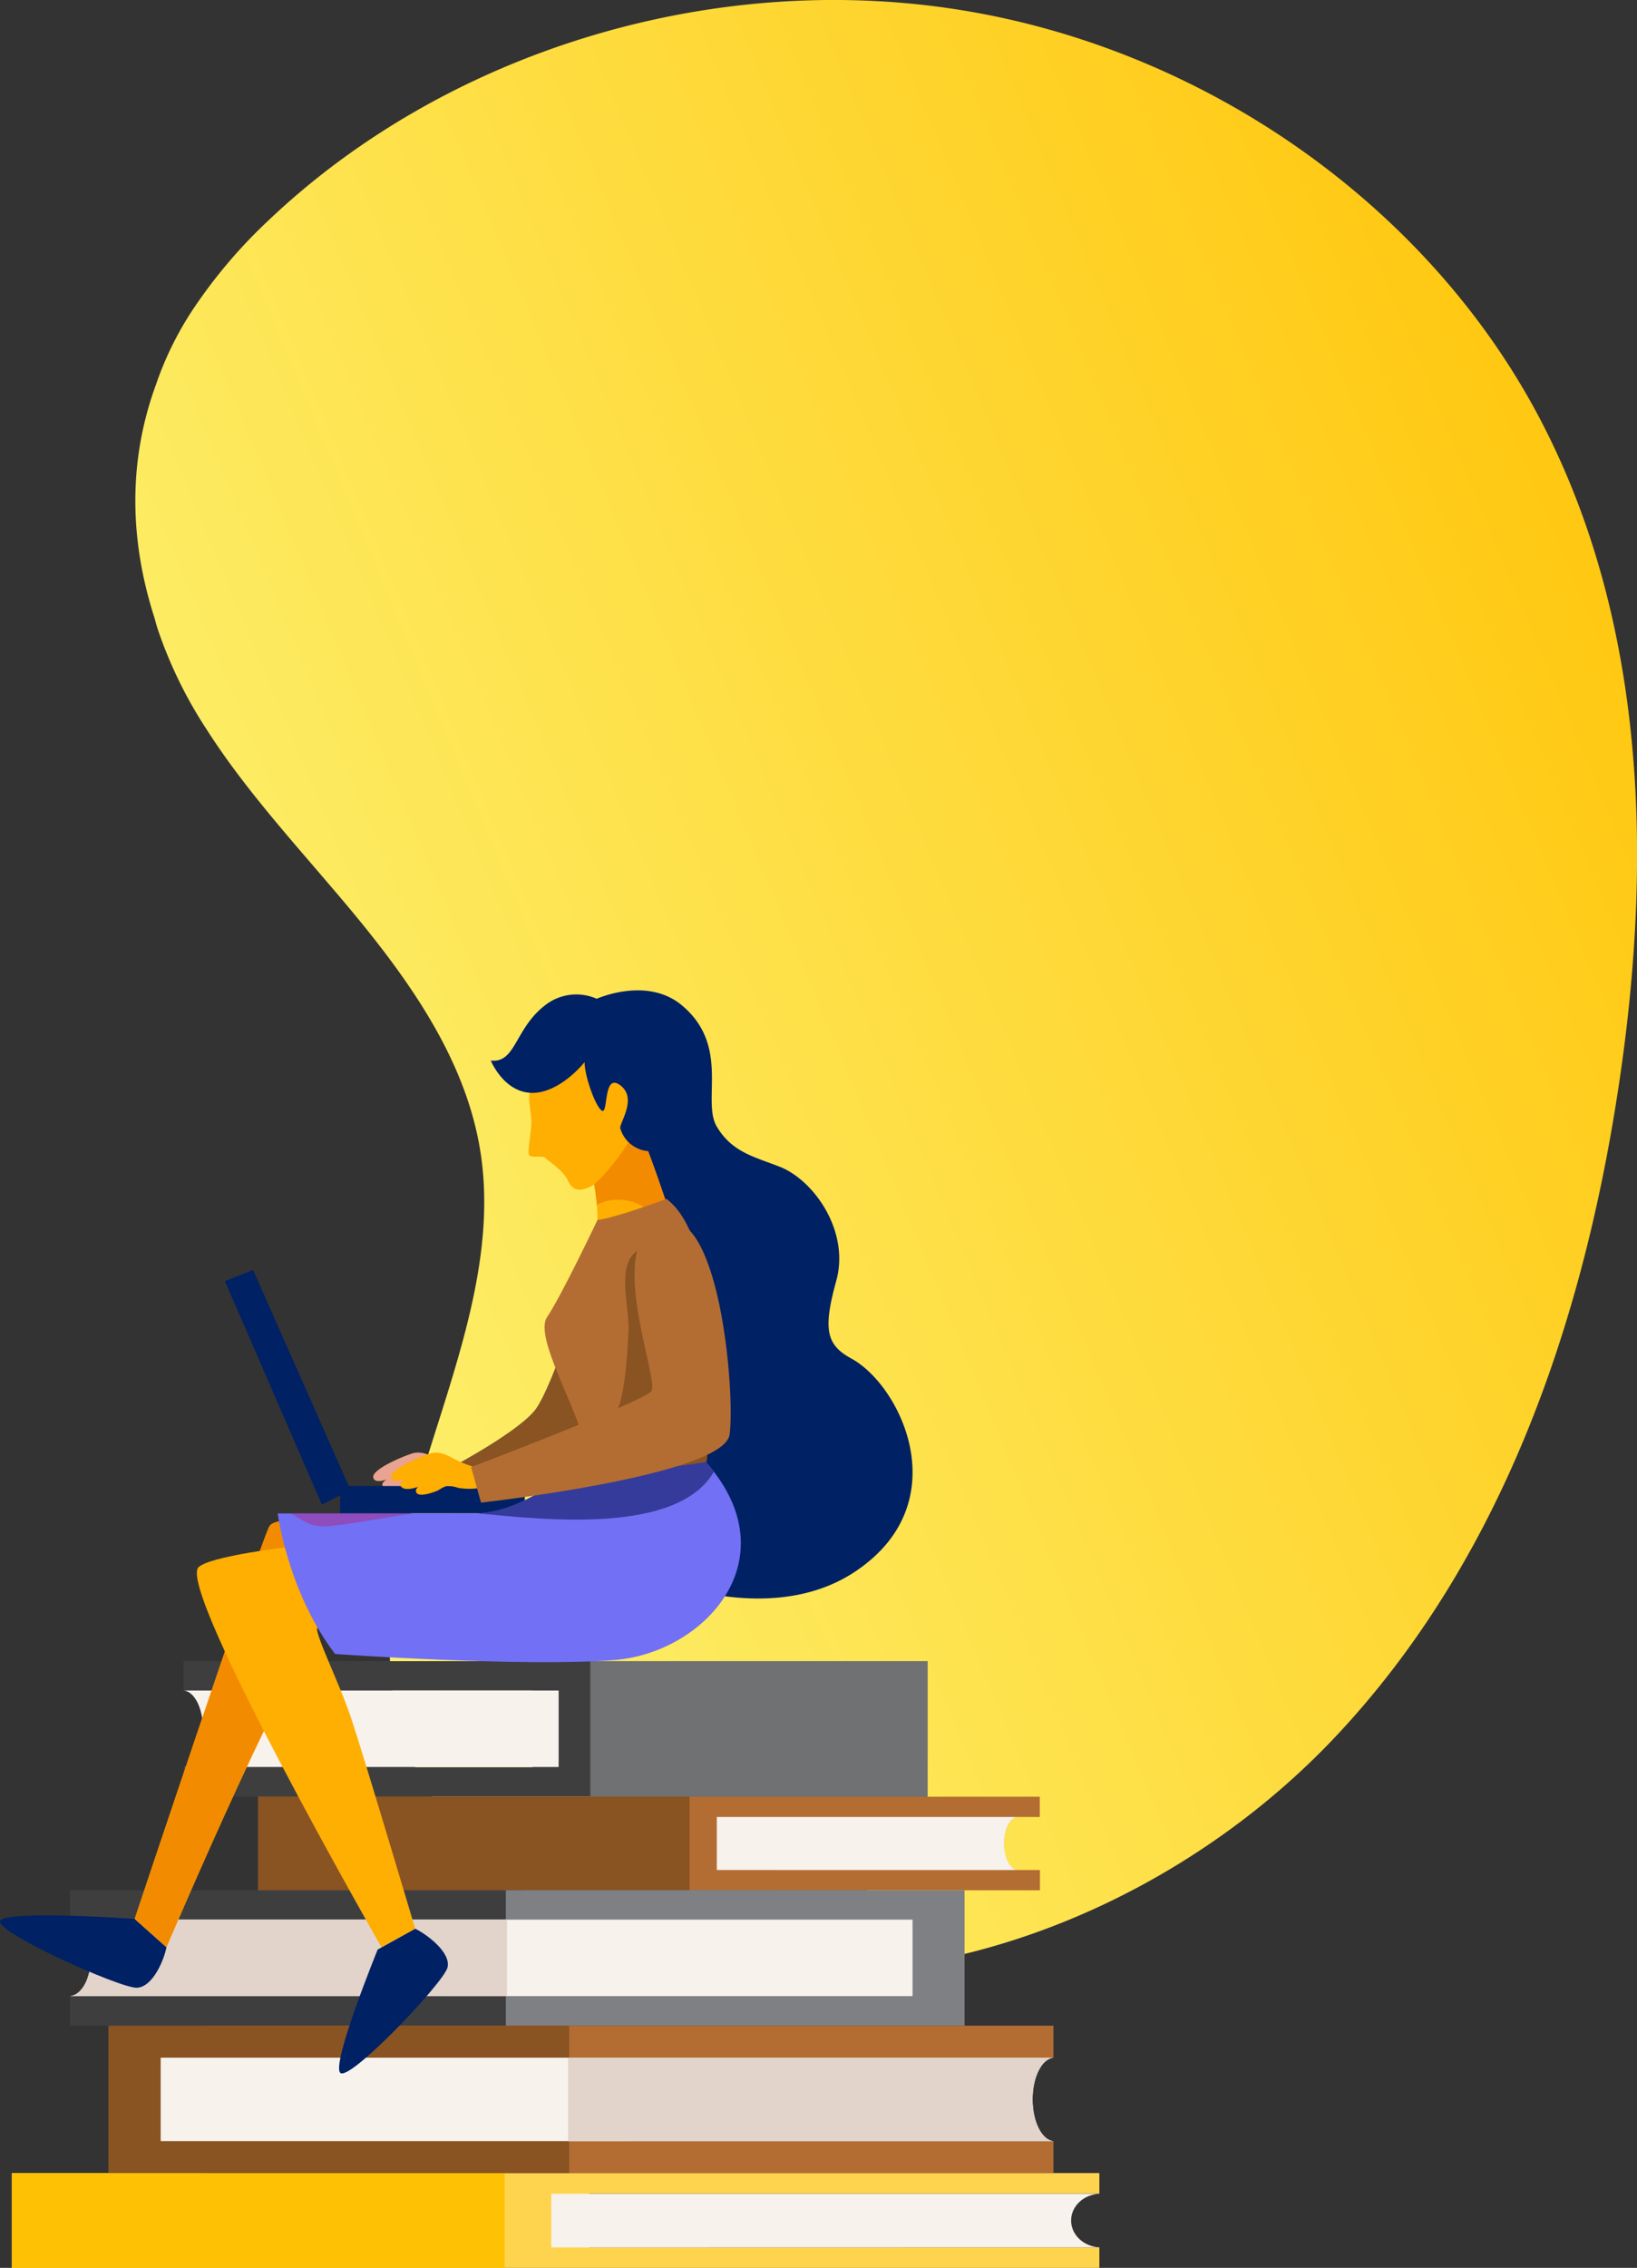 <svg xmlns="http://www.w3.org/2000/svg" xmlns:xlink="http://www.w3.org/1999/xlink" viewBox="0 0 392.66 543.57"><rect x="0" y="0" width="392.66" height="543.57" fill="#333333" stroke="none"/><defs><style>.a{isolation:isolate;}.b{fill:url(#a);}.c{fill:#3e3e3f;}.d{fill:#b36d33;}.e{fill:#6f7173;}.f{fill:#895322;}.g{fill:#f8f2ed;}.h{fill:#fed44e;}.i{fill:#ffc104;}.j{fill:#7e8083;}.k{fill:#e2d4ca;}.l{fill:#7ae5c9;}.m{fill:#002164;}.n{fill:#ffae02;}.o{fill:#f38b00;}.p{fill:#e8a393;}.q{fill:#7270f5;}.r{fill:#353b9a;}.s{fill:#ca0045;opacity:0.32;mix-blend-mode:multiply;}</style><linearGradient id="a" x1="-1899.53" y1="690.51" x2="-1899.53" y2="329.88" gradientTransform="matrix(0.39, 0.93, 0.97, -0.38, 472.34, 2178.21)" gradientUnits="userSpaceOnUse"><stop offset="0" stop-color="#ffc70f"/><stop offset="1" stop-color="#fdf06d"/></linearGradient></defs><g class="a"><path class="b" d="M159,468.18c-27.11-7.35-52.78-24.88-61.77-50.36-16.14-45.76,25.53-94,18-141.8-3.82-24.21-19.84-44.89-36.1-63.83C68.84,200.14,58,188.06,49.57,174.84h0a105.14,105.14,0,0,1-11.72-24c-.29-.9-.54-1.78-.76-2.65-7.69-23.77-4.52-42.81.32-56a78.61,78.61,0,0,1,9.44-18.87h0a122,122,0,0,1,17.6-20.54C107.07,12.34,170.47-7,229.71,2.29s112.83,46.94,139.71,98.18c25.64,48.88,27,106.35,18.75,160.45-8.57,56.41-28,113.19-68,155.51S216.49,483.74,159,468.18Z"/><polygon class="c" points="44.06 398.15 44.06 405.19 127.72 405.19 127.72 423.57 44.06 423.57 44.06 430.62 222.46 430.62 222.46 398.15 44.06 398.15"/><path class="d" d="M244,435.5v0h5.41v-4.86H61.89v22.43H249.45v-4.86H244c-1.78-.16-3.2-2.93-3.2-6.34S242.26,435.66,244,435.5Z"/><rect class="e" x="141.6" y="398.15" width="80.86" height="32.46"/><rect class="f" x="61.89" y="430.62" width="103.52" height="22.44"/><path class="g" d="M44.06,405.19v0c2.58.23,4.63,4.24,4.63,9.17s-2,8.93-4.63,9.16v0H134V405.19Z"/><polygon class="h" points="263.7 543.57 263.7 538.64 141.36 538.64 141.36 525.78 263.7 525.78 263.7 520.85 2.82 520.85 2.82 543.57 263.7 543.57"/><rect class="i" x="2.82" y="520.85" width="118.24" height="22.72"/><path class="g" d="M263.7,538.64h0c-3.77-.17-6.78-3-6.78-6.42s3-6.25,6.78-6.41v0H132.23v12.86Z"/><polygon class="c" points="16.79 453.06 16.79 460.1 106.45 460.1 106.45 478.48 16.79 478.48 16.79 485.52 207.99 485.52 207.99 453.06 16.79 453.06"/><rect class="j" x="121.33" y="453.05" width="110.04" height="32.47"/><path class="g" d="M16.79,460.1v0c2.77.24,5,4.24,5,9.17s-2.2,8.93-5,9.17v0h202.1V460.1Z"/><path class="k" d="M121.61,460.1H16.79v0c2.77.24,5,4.24,5,9.17s-2.2,8.93-5,9.17v0H121.61Z"/><polygon class="d" points="252.68 520.85 252.68 513.19 151.47 513.19 151.47 493.19 252.68 493.19 252.68 485.52 49.49 485.52 49.49 520.85 252.68 520.85"/><rect class="f" x="26.01" y="485.52" width="110.52" height="35.33"/><path class="g" d="M252.68,513.19v0c-2.77-.26-5-4.62-5-10s2.21-9.72,5-10v0H38.54v20Z"/><path class="k" d="M136.25,513.19H252.68v0c-2.77-.26-5-4.62-5-10s2.21-9.72,5-10v0H136.25Z"/><rect class="g" x="186.17" y="448.19" width="57.87" height="0.01"/><path class="g" d="M240.84,441.84c0-3.4,1.42-6.18,3.2-6.34v0h-72.1v12.71H244C242.26,448,240.84,445.25,240.84,441.84Z"/><path class="l" d="M143.47,296.93s-10.33,35.57-15.42,41.39-21.68,14.39-21.68,14.39l4.4,7.44s30.18-14.68,35.41-26.68a87.66,87.66,0,0,0,6.1-18.43c.83-4.4,4.24-15.35,2.54-19.72C153.71,292.47,145.84,291,143.47,296.93Z"/><path class="f" d="M143.47,296.93s-10.33,35.57-15.42,41.39-21.68,14.39-21.68,14.39l4.4,7.44s30.18-14.68,35.41-26.68a87.66,87.66,0,0,0,6.1-18.43c.83-4.4,4.24-15.35,2.54-19.72C153.71,292.47,145.84,291,143.47,296.93Z"/><path class="m" d="M39.93,466.71l-7.62-6.79s-30.46-2.14-32.24.41S29,476.68,32.89,476.43,39.41,469.51,39.93,466.71Z"/><path class="n" d="M95.75,368.38s-28.8-7-31.17-2.47-32.27,94-32.27,94l7.62,6.79S72,391.18,81.27,383.29,100.05,371.5,95.75,368.38Z"/><path class="o" d="M95.75,368.38s-28.8-7-31.17-2.47-32.27,94-32.27,94l7.62,6.79S72,391.18,81.27,383.29,100.05,371.5,95.75,368.38Z"/><path class="n" d="M110.6,351.9a26.76,26.76,0,0,1-6-2.29c-1.6-.84-3.15-1.64-5.08-1.38-1.37.19-12.44,4.59-9.49,6.55,1,.64,3.34-.47,4.29-.8,1.36-.47,2.73-1.1,4-1.65-1.19-.06-7.17,2.36-6.55,3.7,1.11,2.34,7.17-.79,8.58-1.55-1.08.16-4.83,1.5-4.82,2.81,0,2,4.46.34,5.43-.13a6.48,6.48,0,0,1,2-1,8.38,8.38,0,0,1,2.71.46,16.57,16.57,0,0,0,4.72.09c.92-.08,3.07.1,3.52-.65a3.14,3.14,0,0,0-.59-3.21A7,7,0,0,0,110.6,351.9Z"/><path class="p" d="M110.6,351.9a26.76,26.76,0,0,1-6-2.29c-1.6-.84-3.15-1.64-5.08-1.38-1.37.19-12.44,4.59-9.49,6.55,1,.64,3.34-.47,4.29-.8,1.36-.47,2.73-1.1,4-1.65-1.19-.06-7.17,2.36-6.55,3.7,1.11,2.34,7.17-.79,8.58-1.55-1.08.16-4.83,1.5-4.82,2.81,0,2,4.46.34,5.43-.13a6.48,6.48,0,0,1,2-1,8.38,8.38,0,0,1,2.71.46,16.57,16.57,0,0,0,4.72.09c.92-.08,3.07.1,3.52-.65a3.14,3.14,0,0,0-.59-3.21A7,7,0,0,0,110.6,351.9Z"/><polygon class="m" points="60.71 304.4 53.94 307.06 77.21 360.64 84.06 357.11 60.71 304.4"/><rect class="m" x="81.58" y="356.17" width="44.3" height="6.56"/><path class="m" d="M204.23,325.63c-5.93-3.24-6.92-6.81-3.64-18.64s-5.3-24.1-13.56-27.34c-6.07-2.39-11.4-3.44-15.09-9.61s3.3-19.34-8.39-29.09c-8.52-7.11-20.74-1.43-20.74-1.43-2.63-1.39-3.71,13.24-3.9,24.24,14.8,21.63,10.58,49.87,5.19,74.08a10.61,10.61,0,0,1-.54,1.62c1.16,18.74,2.09,34.25,2.09,34.25s35.59,19.22,59.79,2.76S216.1,332.11,204.23,325.63Z"/><path class="m" d="M99.59,462.27l-9,5s-11.07,27.16-9,29.53,24.85-21.56,25.75-25.22S102.25,463.56,99.59,462.27Z"/><path class="n" d="M111.11,366.78s-58,3.87-63.47,8.83,43.86,91.1,43.86,91.1l8.09-4.44s-12.2-41-15.36-50.44S75,390.92,76.1,389.41s59.63,6.9,59.18-8.84S111.11,366.78,111.11,366.78Z"/><path class="n" d="M139.74,273.33s6.1,15.84,2.37,27.65l20.33-4.69s-8.31-26.52-11.87-31S139.74,273.33,139.74,273.33Z"/><path class="o" d="M148.21,287.56c6.66,0,10.11,4.69,10.43,9.6l3.8-.87s-8.31-26.52-11.87-31-10.83,8.08-10.83,8.08a63.06,63.06,0,0,1,3.42,15.38A11.07,11.07,0,0,1,148.21,287.56Z"/><path class="n" d="M137.64,252.68s-7.9,3.6-9.79,6.64-.23,7.24-.39,10-1,6.9-.52,7.58,3.35,0,3.82.6,4.25,2.85,5.43,5.4,2.75,2.77,5.5,1.5,13.28-14.55,13.4-20.78S145.46,250.13,137.64,252.68Z"/><path class="m" d="M144.33,244.23s-3.69,7-4.07,9.82,2.42,11,4.07,12.13.25-9.21,4.45-6.06-.26,9.09,0,10.31a7.62,7.62,0,0,0,6.48,5.46c4.32.36,11.44-20.14,6.73-25.23S149.29,244.23,144.33,244.23Z"/><path class="q" d="M168.71,349.75l-26.92-1.94s-14,14.93-27.85,14.93H66.61s2.39,18.79,13.78,33.7c0,0,45.13,3.17,67,1.44S190.17,373.1,168.71,349.75Z"/><path class="r" d="M171.23,352.76c-.77-1-1.59-2-2.52-3l-26.92-1.94s-13.64,14.5-27.3,14.89C131,364.3,162.5,367.78,171.23,352.76Z"/><path class="s" d="M79.11,365.76c6.86-.64,13.52-2.21,20.28-3H69.7C72.63,364.18,74.07,366.23,79.11,365.76Z"/><path class="d" d="M159.86,287.34s-12.36,4.64-16.55,5.07c0,0-8.71,18.32-12.09,23.28s8.58,23.93,9.26,32.12c0,0,7.2,6.55,29,2.52C169.49,350.33,175.18,298.87,159.86,287.34Z"/><path class="f" d="M163.17,298.28c-3.78-1.65-10.36,0-12.2,3.66-2.28,4.48.06,12.43-.21,17.28-.3,5.09-.63,11.86-2,16.82a34.42,34.42,0,0,1-7.11,12.57c2.8,1.61,10.9,4.85,27.82,1.72,0,0,3.47-31.38-2.3-50.62C165.61,299.2,164.16,298.72,163.17,298.28Z"/><path class="n" d="M114.84,351.9a26.84,26.84,0,0,1-6-2.29c-1.6-.84-3.15-1.64-5.08-1.38-1.37.19-12.44,4.59-9.49,6.55,1,.64,3.34-.47,4.3-.8,1.36-.47,2.72-1.1,4-1.65-1.19-.06-7.18,2.36-6.55,3.7,1.1,2.34,7.16-.79,8.57-1.55-1.07.16-4.82,1.5-4.82,2.81,0,2,4.46.34,5.43-.13a6.69,6.69,0,0,1,2-1,8.34,8.34,0,0,1,2.71.46,16.58,16.58,0,0,0,4.72.09c.92-.08,3.07.1,3.53-.65a3.12,3.12,0,0,0-.6-3.21A7,7,0,0,0,114.84,351.9Z"/><path class="d" d="M113,351.64l2.38,8.51s58.28-6.47,59.63-16.33-2.37-55.77-16.43-51-.17,38.08-2.37,40.66S113,351.64,113,351.64Z"/><path class="m" d="M144.91,240.36a12.1,12.1,0,0,0-14.19.61c-7.25,5.58-7,13.94-13,13.22,0,0,3.94,9.7,12.58,7.4S147.91,246.18,144.91,240.36Z"/></g></svg>